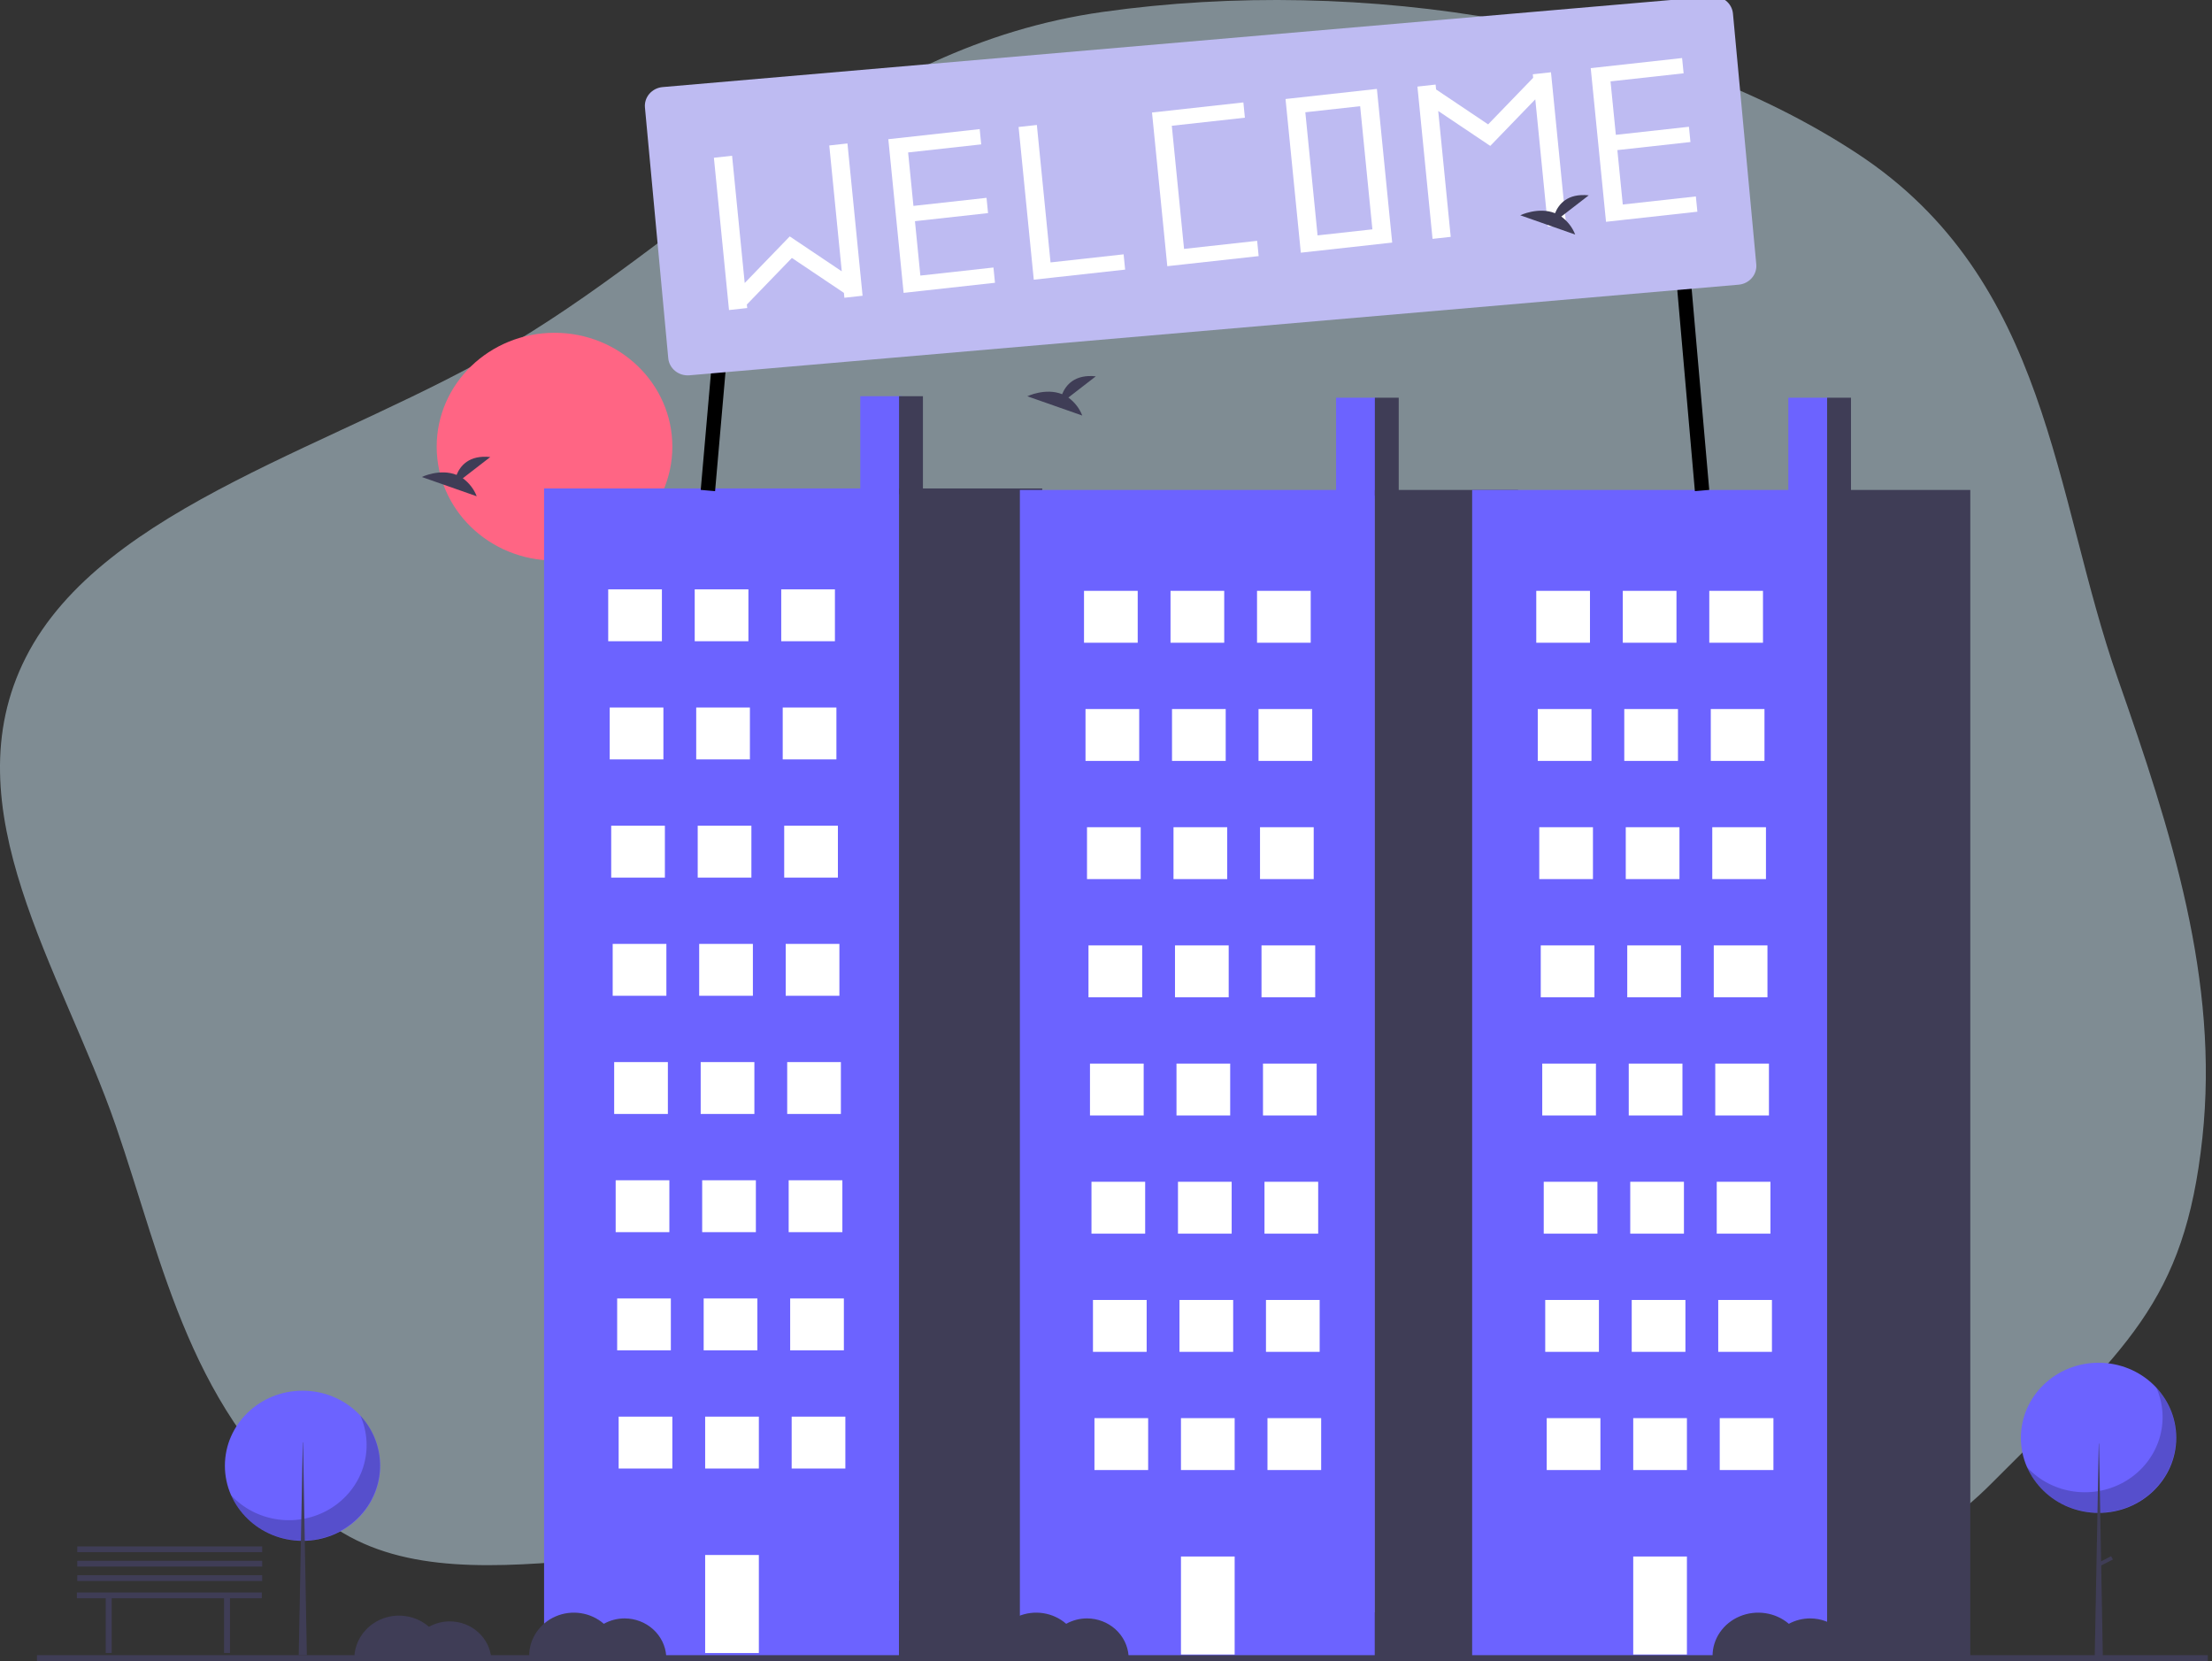 <svg width="614" height="461" viewBox="0 0 614 461" fill="none" xmlns="http://www.w3.org/2000/svg">
<rect x="0" y="0" width="614" height="461" fill="#333333" stroke="none"/>
<g clip-path="url(#clip0_390:9842)">
<path fill-rule="evenodd" clip-rule="evenodd" d="M306.188 3.298C378.376 -6.869 460.606 6.536 515.534 42.614C568.927 77.683 569.908 137.184 587.832 188.284C602.691 230.654 616.022 272.123 611.335 315.754C606.396 361.739 589.881 374.42 552.911 411.587C514.412 450.293 468.017 441.36 403.309 445.954C340.13 450.441 296.169 454.369 238.283 435.13C189.82 419.021 126.382 450.382 89.913 421.818C52.819 392.765 45.518 351.152 32.143 312.449C17.181 269.159 -14.071 224.255 7.178 182.425C28.657 140.142 95.055 123.59 142.53 95.149C196.844 62.612 237.505 12.972 306.188 3.298Z" fill="#CCE6F4" fill-opacity="0.5"/>
<path d="M153.922 155.564C171.985 155.564 186.629 141.416 186.629 123.963C186.629 106.511 171.985 92.362 153.922 92.362C135.858 92.362 121.215 106.511 121.215 123.963C121.215 141.416 135.858 155.564 153.922 155.564Z" fill="#FF6584"/>
<path d="M250.384 109.963H238.793V137.964H250.384V109.963Z" fill="#6C63FF"/>
<path d="M249.558 135.563H151.024V459.573H249.558V135.563Z" fill="#6C63FF"/>
<path d="M289.302 135.563H249.558V459.573H289.302V135.563Z" fill="#3F3D56"/>
<path d="M183.73 163.564H168.826V177.965H183.73V163.564Z" fill="white"/>
<path d="M207.742 163.564H192.837V177.965H207.742V163.564Z" fill="white"/>
<path d="M231.755 163.564H216.852V177.965H231.755V163.564Z" fill="white"/>
<path d="M184.144 196.365H169.24V210.767H184.144V196.365Z" fill="white"/>
<path d="M208.156 196.365H193.253V210.767H208.156V196.365Z" fill="white"/>
<path d="M232.169 196.365H217.264V210.767H232.169V196.365Z" fill="white"/>
<path d="M184.557 229.166H169.654V243.567H184.557V229.166Z" fill="white"/>
<path d="M208.57 229.166H193.667V243.567H208.57V229.166Z" fill="white"/>
<path d="M232.583 229.166H217.677V243.567H232.583V229.166Z" fill="white"/>
<path d="M184.971 261.968H170.068V276.368H184.971V261.968Z" fill="white"/>
<path d="M208.984 261.968H194.081V276.368H208.984V261.968Z" fill="white"/>
<path d="M232.997 261.968H218.093V276.368H232.997V261.968Z" fill="white"/>
<path d="M185.387 294.769H170.482V309.168H185.387V294.769Z" fill="white"/>
<path d="M209.398 294.769H194.494V309.168H209.398V294.769Z" fill="white"/>
<path d="M233.411 294.769H218.507V309.168H233.411V294.769Z" fill="white"/>
<path d="M185.799 327.57H170.895V341.97H185.799V327.57Z" fill="white"/>
<path d="M209.812 327.57H194.908V341.97H209.812V327.57Z" fill="white"/>
<path d="M233.824 327.57H218.919V341.97H233.824V327.57Z" fill="white"/>
<path d="M186.213 360.371H171.31V374.77H186.213V360.371Z" fill="white"/>
<path d="M210.226 360.371H195.322V374.77H210.226V360.371Z" fill="white"/>
<path d="M234.238 360.371H219.335V374.77H234.238V360.371Z" fill="white"/>
<path d="M186.629 393.171H171.723V407.573H186.629V393.171Z" fill="white"/>
<path d="M210.64 393.171H195.736V407.573H210.64V393.171Z" fill="white"/>
<path d="M210.64 431.572H195.736V458.773H210.64V431.572Z" fill="white"/>
<path d="M234.652 393.171H219.749V407.573H234.652V393.171Z" fill="white"/>
<path d="M256.182 109.963H249.558V137.164H256.182V109.963Z" fill="#3F3D56"/>
<path d="M83.988 427.638C95.896 427.638 105.55 418.31 105.55 406.805C105.55 395.299 95.896 385.971 83.988 385.971C72.08 385.971 62.426 395.299 62.426 406.805C62.426 418.31 72.08 427.638 83.988 427.638Z" fill="#6C63FF"/>
<path opacity="0.2" d="M100.027 392.889C102.038 397.435 102.311 402.524 100.797 407.246C99.283 411.968 96.08 416.015 91.761 418.666C87.442 421.316 82.288 422.398 77.221 421.714C72.153 421.031 67.502 418.63 64.099 414.939C65.328 417.716 67.166 420.201 69.488 422.224C71.81 424.246 74.559 425.758 77.544 426.65C80.53 427.545 83.682 427.801 86.78 427.402C89.879 427.001 92.85 425.956 95.489 424.337C98.127 422.717 100.37 420.563 102.061 418.023C103.753 415.482 104.853 412.619 105.284 409.628C105.716 406.636 105.469 403.589 104.562 400.7C103.654 397.809 102.107 395.145 100.027 392.889Z" fill="black"/>
<path d="M84.048 400.312H84.107L85.173 459.377H82.922L84.048 400.312Z" fill="#3F3D56"/>
<path d="M582.512 419.882C594.42 419.882 604.073 410.553 604.073 399.048C604.073 387.542 594.42 378.215 582.512 378.215C570.604 378.215 560.95 387.542 560.95 399.048C560.95 410.553 570.604 419.882 582.512 419.882Z" fill="#6C63FF"/>
<path opacity="0.2" d="M598.551 385.133C600.562 389.678 600.836 394.767 599.32 399.489C597.807 404.211 594.603 408.26 590.285 410.91C585.966 413.561 580.811 414.641 575.745 413.959C570.678 413.275 566.026 410.873 562.622 407.182C563.852 409.959 565.691 412.446 568.011 414.468C570.334 416.491 573.083 418.001 576.069 418.895C579.055 419.789 582.205 420.044 585.304 419.645C588.402 419.246 591.374 418.2 594.013 416.58C596.651 414.962 598.894 412.806 600.586 410.268C602.277 407.727 603.375 404.862 603.808 401.871C604.239 398.879 603.993 395.834 603.085 392.943C602.178 390.053 600.63 387.388 598.551 385.133Z" fill="black"/>
<path d="M582.571 400.648H582.631L583.697 459.713H581.446L582.571 400.648Z" fill="#3F3D56"/>
<path d="M586.498 432.82L586.001 431.908L582.436 433.721L582.934 434.634L586.498 432.82Z" fill="#3F3D56"/>
<path d="M128.465 132.736L136.088 126.846C130.166 126.214 127.733 129.335 126.737 131.805C122.111 129.949 117.075 132.381 117.075 132.381L132.326 137.73C131.557 135.745 130.217 134.012 128.465 132.736Z" fill="#3F3D56"/>
<path d="M296.552 110.336L304.173 104.445C298.252 103.814 295.82 106.934 294.823 109.404C290.198 107.548 285.161 109.981 285.161 109.981L300.412 115.33C299.642 113.344 298.303 111.612 296.552 110.336Z" fill="#3F3D56"/>
<path d="M203.814 87.135L211.437 81.245C205.514 80.614 203.082 83.734 202.086 86.203C197.46 84.347 192.423 86.78 192.423 86.78L207.674 92.129C206.906 90.144 205.565 88.411 203.814 87.135Z" fill="#3F3D56"/>
<path d="M72.678 441.972H21.341V443.573H29.347V458.773H31.003V443.573H62.188V458.773H63.844V443.573H72.678V441.972Z" fill="#3F3D56"/>
<path d="M124.842 449.996C122.816 449.996 120.825 450.512 119.071 451.493C117.29 449.936 115.079 448.912 112.708 448.546C110.336 448.179 107.905 448.488 105.711 449.429C103.516 450.372 101.652 451.911 100.345 453.858C99.037 455.804 98.343 458.076 98.346 460.396H136.393C136.185 457.573 134.878 454.931 132.735 453C130.592 451.07 127.772 449.998 124.842 449.996Z" fill="#3F3D56"/>
<path d="M173.379 449.173C171.354 449.173 169.363 449.689 167.609 450.668C165.828 449.113 163.617 448.089 161.245 447.723C158.873 447.357 156.443 447.663 154.248 448.606C152.054 449.549 150.19 451.088 148.882 453.035C147.575 454.981 146.88 457.253 146.884 459.573H184.93C184.723 456.75 183.417 454.108 181.272 452.178C179.129 450.247 176.309 449.174 173.379 449.173Z" fill="#3F3D56"/>
<path d="M382.457 110.38H370.865V138.381H382.457V110.38Z" fill="#6C63FF"/>
<path d="M381.629 135.981H283.095V459.991H381.629V135.981Z" fill="#6C63FF"/>
<path d="M421.373 135.981H381.629V459.991H421.373V135.981Z" fill="#3F3D56"/>
<path d="M315.801 163.981H300.898V178.383H315.801V163.981Z" fill="white"/>
<path d="M339.814 163.981H324.91V178.383H339.814V163.981Z" fill="white"/>
<path d="M363.827 163.981H348.923V178.383H363.827V163.981Z" fill="white"/>
<path d="M316.217 196.784H301.312V211.183H316.217V196.784Z" fill="white"/>
<path d="M340.228 196.784H325.324V211.183H340.228V196.784Z" fill="white"/>
<path d="M364.241 196.784H349.337V211.183H364.241V196.784Z" fill="white"/>
<path d="M316.631 229.584H301.727V243.984H316.631V229.584Z" fill="white"/>
<path d="M340.642 229.584H325.738V243.984H340.642V229.584Z" fill="white"/>
<path d="M364.655 229.584H349.751V243.984H364.655V229.584Z" fill="white"/>
<path d="M317.044 262.385H302.139V276.785H317.044V262.385Z" fill="white"/>
<path d="M341.057 262.385H326.152V276.785H341.057V262.385Z" fill="white"/>
<path d="M365.068 262.385H350.165V276.785H365.068V262.385Z" fill="white"/>
<path d="M317.459 295.186H302.553V309.586H317.459V295.186Z" fill="white"/>
<path d="M341.471 295.186H326.566V309.586H341.471V295.186Z" fill="white"/>
<path d="M365.482 295.186H350.579V309.586H365.482V295.186Z" fill="white"/>
<path d="M317.872 327.987H302.969V342.387H317.872V327.987Z" fill="white"/>
<path d="M341.884 327.987H326.98V342.387H341.884V327.987Z" fill="white"/>
<path d="M365.896 327.987H350.992V342.387H365.896V327.987Z" fill="white"/>
<path d="M318.286 360.788H303.383V375.189H318.286V360.788Z" fill="white"/>
<path d="M342.299 360.788H327.394V375.189H342.299V360.788Z" fill="white"/>
<path d="M366.31 360.788H351.406V375.189H366.31V360.788Z" fill="white"/>
<path d="M318.7 393.588H303.795V407.99H318.7V393.588Z" fill="white"/>
<path d="M342.713 393.588H327.809V407.99H342.713V393.588Z" fill="white"/>
<path d="M342.713 431.989H327.809V459.191H342.713V431.989Z" fill="white"/>
<path d="M366.726 393.588H351.82V407.99H366.726V393.588Z" fill="white"/>
<path d="M388.253 110.38H381.629V137.581H388.253V110.38Z" fill="#3F3D56"/>
<path d="M72.779 437.186H21.442V438.786H72.779V437.186Z" fill="#3F3D56"/>
<path d="M72.779 433.186H21.442V434.787H72.779V433.186Z" fill="#3F3D56"/>
<path d="M72.779 429.186H21.442V430.785H72.779V429.186Z" fill="#3F3D56"/>
<path d="M301.722 449.173C299.695 449.173 297.704 449.689 295.95 450.668C294.169 449.113 291.958 448.089 289.587 447.723C287.215 447.357 284.785 447.663 282.589 448.606C280.394 449.549 278.53 451.088 277.223 453.035C275.917 454.981 275.222 457.253 275.224 459.573H313.272C313.065 456.75 311.758 454.108 309.613 452.178C307.47 450.247 304.65 449.174 301.722 449.173Z" fill="#3F3D56"/>
<path d="M507.994 110.38H496.401V138.381H507.994V110.38Z" fill="#6C63FF"/>
<path d="M507.166 135.981H408.633V459.991H507.166V135.981Z" fill="#6C63FF"/>
<path d="M546.91 135.981H507.166V459.991H546.91V135.981Z" fill="#3F3D56"/>
<path d="M441.339 163.981H426.434V178.383H441.339V163.981Z" fill="white"/>
<path d="M465.35 163.981H450.447V178.383H465.35V163.981Z" fill="white"/>
<path d="M489.363 163.981H474.459V178.383H489.363V163.981Z" fill="white"/>
<path d="M441.753 196.784H426.848V211.183H441.753V196.784Z" fill="white"/>
<path d="M465.766 196.784H450.861V211.183H465.766V196.784Z" fill="white"/>
<path d="M489.777 196.784H474.874V211.183H489.777V196.784Z" fill="white"/>
<path d="M442.167 229.584H427.262V243.984H442.167V229.584Z" fill="white"/>
<path d="M466.18 229.584H451.275V243.984H466.18V229.584Z" fill="white"/>
<path d="M490.191 229.584H475.287V243.984H490.191V229.584Z" fill="white"/>
<path d="M442.581 262.385H427.677V276.785H442.581V262.385Z" fill="white"/>
<path d="M466.594 262.385H451.688V276.785H466.594V262.385Z" fill="white"/>
<path d="M490.606 262.385H475.701V276.785H490.606V262.385Z" fill="white"/>
<path d="M442.995 295.186H428.091V309.586H442.995V295.186Z" fill="white"/>
<path d="M467.008 295.186H452.103V309.586H467.008V295.186Z" fill="white"/>
<path d="M491.019 295.186H476.115V309.586H491.019V295.186Z" fill="white"/>
<path d="M443.409 327.987H428.505V342.387H443.409V327.987Z" fill="white"/>
<path d="M467.422 327.987H452.518V342.387H467.422V327.987Z" fill="white"/>
<path d="M491.433 327.987H476.529V342.387H491.433V327.987Z" fill="white"/>
<path d="M443.823 360.788H428.919V375.189H443.823V360.788Z" fill="white"/>
<path d="M467.835 360.788H452.93V375.189H467.835V360.788Z" fill="white"/>
<path d="M491.848 360.788H476.943V375.189H491.848V360.788Z" fill="white"/>
<path d="M444.237 393.588H429.333V407.99H444.237V393.588Z" fill="white"/>
<path d="M468.249 393.588H453.346V407.99H468.249V393.588Z" fill="white"/>
<path d="M468.249 431.989H453.346V459.191H468.249V431.989Z" fill="white"/>
<path d="M492.262 393.588H477.357V407.99H492.262V393.588Z" fill="white"/>
<path d="M513.789 110.38H507.166V137.581H513.789V110.38Z" fill="#3F3D56"/>
<path d="M612.839 459.377H10.262V461H612.839V459.377Z" fill="#3F3D56"/>
<path d="M502.444 449.173C500.372 449.173 498.339 449.689 496.546 450.668C494.727 449.113 492.467 448.089 490.044 447.723C487.62 447.357 485.137 447.663 482.895 448.606C480.653 449.549 478.747 451.088 477.412 453.035C476.076 454.981 475.366 457.253 475.369 459.573H514.245C514.033 456.75 512.699 454.108 510.508 452.178C508.318 450.247 505.437 449.174 502.444 449.173Z" fill="#3F3D56"/>
<line x1="196.497" y1="136.14" x2="205.469" y2="33.59" stroke="black" stroke-width="4"/>
<line x1="463.481" y1="33.59" x2="472.453" y2="136.14" stroke="black" stroke-width="4"/>
<path d="M482.592 79.013L191.372 104.159C189.942 104.281 188.52 103.852 187.418 102.965C186.317 102.078 185.625 100.806 185.495 99.429L179.021 29.829C178.895 28.451 179.34 27.081 180.261 26.02C181.181 24.959 182.501 24.292 183.931 24.167L475.151 -0.98C476.581 -1.102 478.002 -0.672 479.104 0.215C480.206 1.102 480.897 2.373 481.027 3.751L487.501 73.351C487.628 74.729 487.182 76.098 486.261 77.16C485.341 78.221 484.021 78.888 482.592 79.013V79.013Z" fill="#BEBBF2"/>
<path d="M345.553 32.665L345.131 28.427L319.771 31.228L319.797 31.493L320.193 35.467L323.593 69.64L324.015 73.878L329.087 73.318L349.375 71.077L348.954 66.838L328.665 69.079L325.265 34.906L345.553 32.665Z" fill="white"/>
<path d="M356.834 27.479L361.078 70.129L386.439 67.327L382.195 24.677L356.834 27.479ZM380.945 63.649L365.728 65.33L362.328 31.157L377.544 29.476L380.945 63.649Z" fill="white"/>
<path d="M291.604 72.829L287.808 34.684L282.737 35.244L286.532 73.389L286.954 77.628L292.025 77.067L312.312 74.826L311.89 70.588L291.604 72.829Z" fill="white"/>
<path d="M272.361 40.07L271.939 35.831L246.578 38.633L246.605 38.898L247 42.871L248.476 57.706L248.898 61.945L250.401 77.044L250.822 81.283L255.894 80.723L276.183 78.481L275.761 74.243L255.473 76.484L253.97 61.385L274.259 59.143L273.837 54.905L253.548 57.146L252.072 42.311L272.361 40.07Z" fill="white"/>
<path d="M467.333 20.345L466.911 16.107L441.551 18.908L441.577 19.173L441.972 23.146L443.448 37.981L443.87 42.22L445.373 57.319L445.794 61.558L450.867 60.998L471.155 58.757L470.733 54.518L450.445 56.759L448.942 41.66L469.231 39.418L468.809 35.18L448.521 37.421L447.044 22.586L467.333 20.345Z" fill="white"/>
<path d="M230.188 40.373L233.656 75.304L219.244 65.634L219.216 65.663L219.185 65.642L206.714 78.541L203.208 43.227L198.161 43.786L202.357 86.05L207.404 85.492L207.307 84.518L219.807 71.591L234.25 81.282L234.384 82.638L239.431 82.079L235.235 39.815L230.188 40.373Z" fill="white"/>
<path d="M425.472 20.617L425.569 21.591L413.069 34.518L398.626 24.827L398.491 23.471L393.445 24.029L397.641 66.294L402.687 65.736L399.219 30.804L413.632 40.475L413.66 40.446L413.69 40.466L426.162 27.568L429.668 62.882L434.714 62.323L430.518 20.058L425.472 20.617Z" fill="white"/>
<path d="M433.376 60.103L440.997 54.213C435.076 53.582 432.644 56.702 431.647 59.172C427.022 57.316 421.986 59.748 421.986 59.748L437.236 65.097C436.467 63.112 435.128 61.38 433.376 60.103Z" fill="#3F3D56"/>
</g>
<defs>
<clipPath id="clip0_390:9842">
<rect width="614" height="461" fill="white"/>
</clipPath>
</defs>
</svg>
